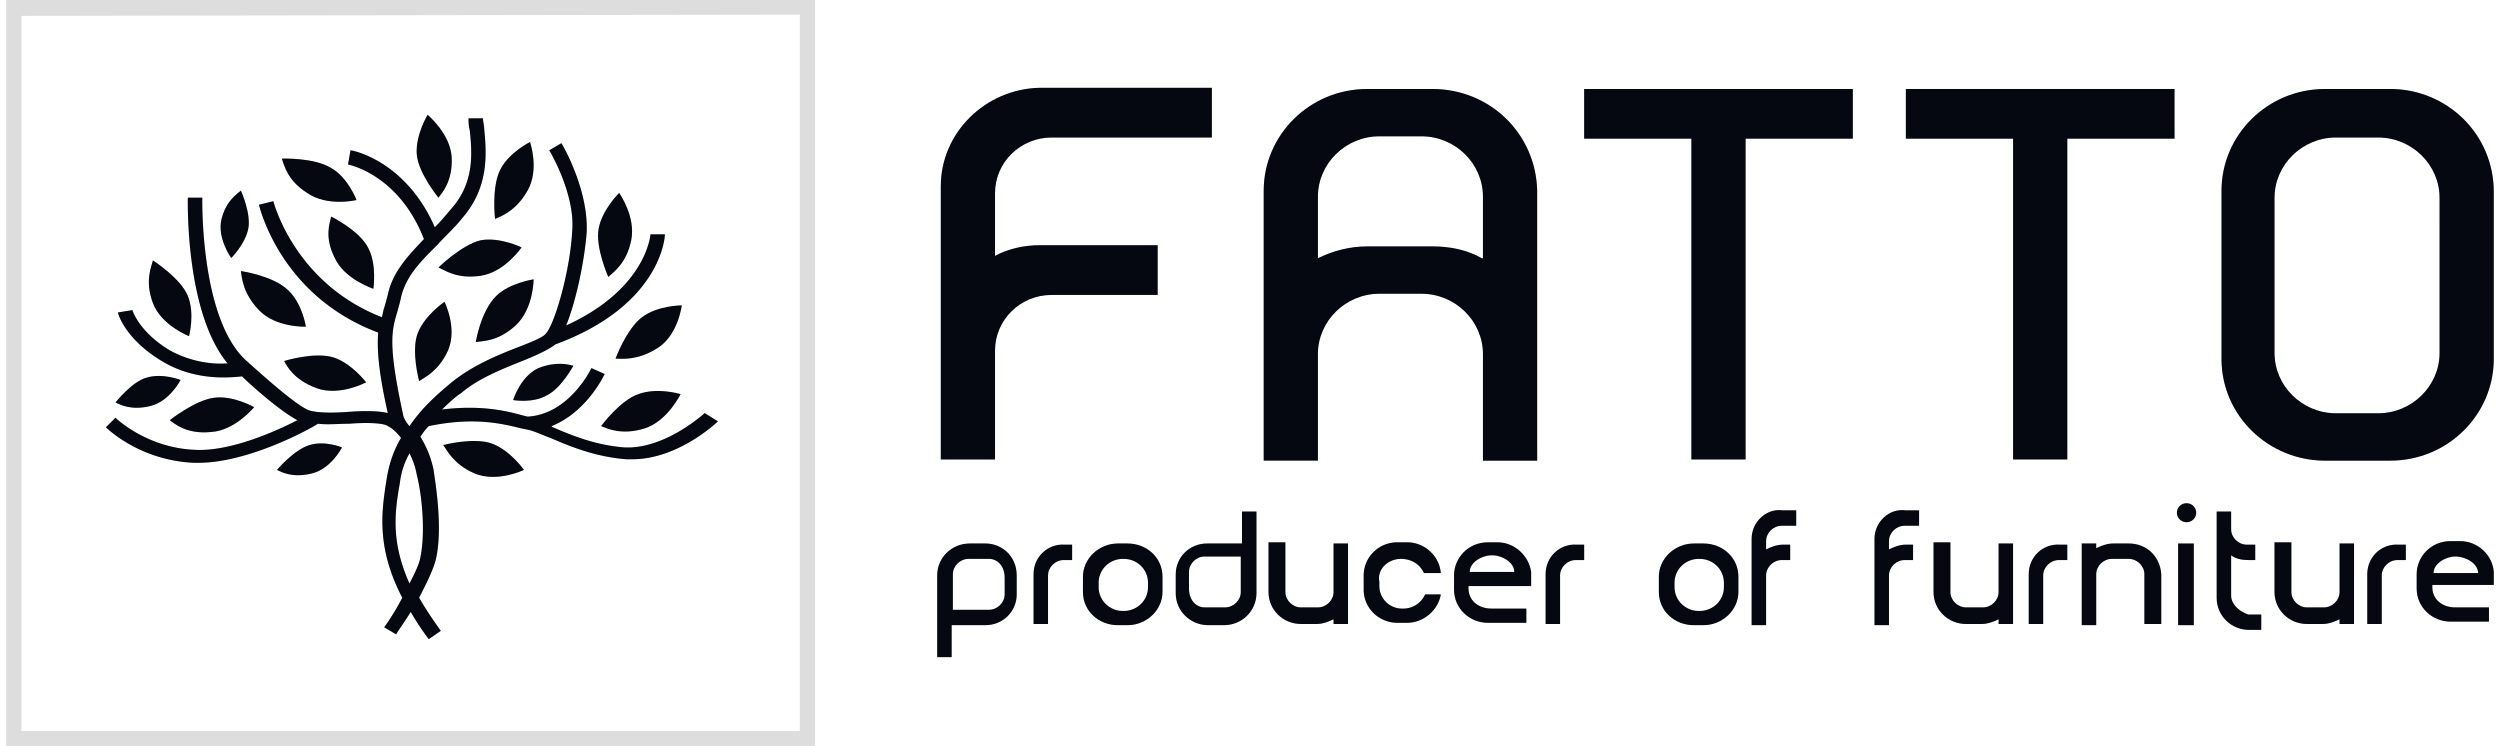 <svg width="201" height="60" viewBox="0 0 201 60" fill="none" xmlns="http://www.w3.org/2000/svg">
    <path d="M75.64 14.957V36.94H80v-8.755c0-2.474 2.034-4.473 4.552-4.473h8.525v-3.997h-9.493c-1.26 0-2.519.286-3.584.857v-5.044c0-2.474 2.034-4.472 4.552-4.472h12.883V7.059H83.585c-4.36.095-7.943 3.616-7.943 7.898z" fill="#060915"/>
    <path d="M75.64 14.957V36.94H80v-8.755c0-2.474 2.034-4.473 4.552-4.473h8.525v-3.997h-9.493c-1.26 0-2.519.286-3.584.857v-5.044c0-2.474 2.034-4.472 4.552-4.472h12.883V7.059H83.585c-4.36.095-7.943 3.616-7.943 7.898z" fill="#000" fill-opacity=".2"/>
    <path d="M115.162 7.154h-5.231c-4.649 0-8.33 3.71-8.33 8.183v21.697h4.359V28.47c0-2.665 2.228-4.853 4.94-4.853h3.39c2.712 0 4.94 2.188 4.94 4.853v8.565h4.359V15.337c-.097-4.567-3.778-8.183-8.427-8.183zm3.971 13.608c-1.162-.666-2.518-.952-3.971-.952h-5.231c-1.453 0-2.809.38-3.971.952v-4.949c0-2.664 2.228-4.853 4.94-4.853h3.39c2.712 0 4.94 2.189 4.94 4.853v4.949h-.097z" fill="#060915"/>
    <path d="M115.162 7.154h-5.231c-4.649 0-8.33 3.71-8.33 8.183v21.697h4.359V28.47c0-2.665 2.228-4.853 4.94-4.853h3.39c2.712 0 4.94 2.188 4.94 4.853v8.565h4.359V15.337c-.097-4.567-3.778-8.183-8.427-8.183zm3.971 13.608c-1.162-.666-2.518-.952-3.971-.952h-5.231c-1.453 0-2.809.38-3.971.952v-4.949c0-2.664 2.228-4.853 4.94-4.853h3.39c2.712 0 4.94 2.189 4.94 4.853v4.949h-.097z" fill="#000" fill-opacity=".2"/>
    <path d="M127.366 11.15h8.621v25.79h4.359V11.15h8.621V7.154h-21.601v3.996z" fill="#060915"/>
    <path d="M127.366 11.15h8.621v25.79h4.359V11.15h8.621V7.154h-21.601v3.996z" fill="#000" fill-opacity=".2"/>
    <path d="M153.231 11.15h8.621v25.79h4.359V11.15h8.621V7.154h-21.601v3.996z" fill="#060915"/>
    <path d="M153.231 11.15h8.621v25.79h4.359V11.15h8.621V7.154h-21.601v3.996z" fill="#000" fill-opacity=".2"/>
    <path d="M192.17 7.154h-5.231c-4.649 0-8.33 3.71-8.33 8.183V28.852c0 4.567 3.777 8.184 8.33 8.184h5.231c4.649 0 8.33-3.712 8.33-8.184V15.433c0-4.663-3.778-8.28-8.33-8.28zm3.971 11.134v10.087c0 2.664-2.228 4.853-4.94 4.853h-3.39c-2.712 0-4.94-2.189-4.94-4.853V15.909c0-2.665 2.228-4.854 4.94-4.854h3.39c2.712 0 4.94 2.189 4.94 4.854v2.379z" fill="#060915"/>
    <path d="M192.17 7.154h-5.231c-4.649 0-8.33 3.71-8.33 8.183V28.852c0 4.567 3.777 8.184 8.33 8.184h5.231c4.649 0 8.33-3.712 8.33-8.184V15.433c0-4.663-3.778-8.28-8.33-8.28zm3.971 11.134v10.087c0 2.664-2.228 4.853-4.94 4.853h-3.39c-2.712 0-4.94-2.189-4.94-4.853V15.909c0-2.665 2.228-4.854 4.94-4.854h3.39c2.712 0 4.94 2.189 4.94 4.854v2.379z" fill="#000" fill-opacity=".2"/>
    <path d="M.5 0v60h65.03V0H.5zm63.804 58.775H1.727V1.274l62.577-.097v57.598z" fill="#DDD"/>
    <path d="M79.225 43.697h-1.26c-1.453 0-2.615 1.141-2.615 2.569v6.566h1.162v-2.57h2.713c1.453 0 2.518-1.141 2.518-2.474v-1.522c0-1.523-1.162-2.57-2.518-2.57zm1.55 4.091c0 .667-.582 1.238-1.26 1.238H76.61V46.17c0-.666.581-1.237 1.26-1.237h1.646c.678 0 1.26.57 1.26 1.522v1.332z" fill="#060915"/>
    <path d="M79.225 43.697h-1.26c-1.453 0-2.615 1.141-2.615 2.569v6.566h1.162v-2.57h2.713c1.453 0 2.518-1.141 2.518-2.474v-1.522c0-1.523-1.162-2.57-2.518-2.57zm1.55 4.091c0 .667-.582 1.238-1.26 1.238H76.61V46.17c0-.666.581-1.237 1.26-1.237h1.646c.678 0 1.26.57 1.26 1.522v1.332z" fill="#000" fill-opacity=".2"/>
    <path d="M99.76 43.697h-2.713c-1.453 0-2.518 1.141-2.518 2.474v1.522c0 1.428 1.162 2.57 2.615 2.57h1.26c1.452 0 2.615-1.142 2.615-2.57v-6.566h-1.163v2.57h-.097zm0 3.901c0 .666-.582 1.237-1.26 1.237h-1.647c-.678 0-1.259-.57-1.259-1.522V45.98c0-.666.581-1.237 1.26-1.237h2.905v2.855z" fill="#060915"/>
    <path d="M99.76 43.697h-2.713c-1.453 0-2.518 1.141-2.518 2.474v1.522c0 1.428 1.162 2.57 2.615 2.57h1.26c1.452 0 2.615-1.142 2.615-2.57v-6.566h-1.163v2.57h-.097zm0 3.901c0 .666-.582 1.237-1.26 1.237h-1.647c-.678 0-1.259-.57-1.259-1.522V45.98c0-.666.581-1.237 1.26-1.237h2.905v2.855z" fill="#000" fill-opacity=".2"/>
    <path d="M83.099 46.17v3.997h1.162v-3.902c0-.666.582-1.237 1.26-1.237h.678v-1.237h-.581c-1.357-.095-2.519.952-2.519 2.38z" fill="#060915"/>
    <path d="M83.099 46.17v3.997h1.162v-3.902c0-.666.582-1.237 1.26-1.237h.678v-1.237h-.581c-1.357-.095-2.519.952-2.519 2.38z" fill="#000" fill-opacity=".2"/>
    <path d="M150.71 43.316V50.261h1.163v-3.996c0-.667.581-1.238 1.259-1.238h.678v-1.237h-.581c-.485 0-.969.19-1.356.381V43.506c0-.666.581-1.237 1.259-1.237h1.162v-1.237h-1.065c-1.356-.19-2.519.951-2.519 2.284z" fill="#060915"/>
    <path d="M150.71 43.316V50.261h1.163v-3.996c0-.667.581-1.238 1.259-1.238h.678v-1.237h-.581c-.485 0-.969.19-1.356.381V43.506c0-.666.581-1.237 1.259-1.237h1.162v-1.237h-1.065c-1.356-.19-2.519.951-2.519 2.284z" fill="#000" fill-opacity=".2"/>
    <path d="M140.831 43.316V50.261h1.163v-3.996c0-.667.581-1.238 1.259-1.238h.678v-1.237h-.581c-.484 0-.969.19-1.356.381V43.506c0-.666.581-1.237 1.259-1.237h1.162v-1.237h-1.065c-1.356-.19-2.519.951-2.519 2.284z" fill="#060915"/>
    <path d="M140.831 43.316V50.261h1.163v-3.996c0-.667.581-1.238 1.259-1.238h.678v-1.237h-.581c-.484 0-.969.19-1.356.381V43.506c0-.666.581-1.237 1.259-1.237h1.162v-1.237h-1.065c-1.356-.19-2.519.951-2.519 2.284z" fill="#000" fill-opacity=".2"/>
    <path d="M124.267 46.17v3.997h1.162v-3.902c0-.666.582-1.237 1.26-1.237h.678v-1.237h-.582c-1.356-.095-2.518.952-2.518 2.38z" fill="#060915"/>
    <path d="M124.267 46.17v3.997h1.162v-3.902c0-.666.582-1.237 1.26-1.237h.678v-1.237h-.582c-1.356-.095-2.518.952-2.518 2.38z" fill="#000" fill-opacity=".2"/>
    <path d="M163.11 46.17v3.997h1.162v-3.902c0-.666.581-1.237 1.259-1.237h.678v-1.237h-.581c-1.356-.095-2.518.952-2.518 2.38z" fill="#060915"/>
    <path d="M163.11 46.17v3.997h1.162v-3.902c0-.666.581-1.237 1.259-1.237h.678v-1.237h-.581c-1.356-.095-2.518.952-2.518 2.38z" fill="#000" fill-opacity=".2"/>
    <path d="M190.329 46.17v3.997h1.163v-3.902c0-.666.581-1.237 1.259-1.237h.678v-1.237h-.581c-1.356-.095-2.519.952-2.519 2.38z" fill="#060915"/>
    <path d="M190.329 46.17v3.997h1.163v-3.902c0-.666.581-1.237 1.259-1.237h.678v-1.237h-.581c-1.356-.095-2.519.952-2.519 2.38z" fill="#000" fill-opacity=".2"/>
    <path d="M90.655 43.697h-.775c-1.55 0-2.81 1.237-2.81 2.664v1.237c0 1.523 1.26 2.665 2.81 2.665h.775c1.55 0 2.809-1.237 2.809-2.665v-1.237c0-1.522-1.26-2.664-2.81-2.664zm1.646 3.52c0 1.047-.871 1.904-1.937 1.904h-.097c-1.065 0-1.937-.857-1.937-1.904v-.38c0-1.047.872-1.903 1.937-1.903h.097c1.066 0 1.937.856 1.937 1.903v.38z" fill="#060915"/>
    <path d="M90.655 43.697h-.775c-1.55 0-2.81 1.237-2.81 2.664v1.237c0 1.523 1.26 2.665 2.81 2.665h.775c1.55 0 2.809-1.237 2.809-2.665v-1.237c0-1.522-1.26-2.664-2.81-2.664zm1.646 3.52c0 1.047-.871 1.904-1.937 1.904h-.097c-1.065 0-1.937-.857-1.937-1.904v-.38c0-1.047.872-1.903 1.937-1.903h.097c1.066 0 1.937.856 1.937 1.903v.38z" fill="#000" fill-opacity=".2"/>
    <path d="M136.956 43.697h-.774c-1.55 0-2.81 1.237-2.81 2.664v1.237c0 1.523 1.26 2.665 2.81 2.665h.774c1.55 0 2.81-1.237 2.81-2.665v-1.237c0-1.522-1.26-2.664-2.81-2.664zm1.647 3.52c0 1.047-.872 1.904-1.937 1.904h-.097c-1.066 0-1.937-.857-1.937-1.904v-.38c0-1.047.871-1.903 1.937-1.903h.097c1.065 0 1.937.856 1.937 1.903v.38z" fill="#060915"/>
    <path d="M136.956 43.697h-.774c-1.55 0-2.81 1.237-2.81 2.664v1.237c0 1.523 1.26 2.665 2.81 2.665h.774c1.55 0 2.81-1.237 2.81-2.665v-1.237c0-1.522-1.26-2.664-2.81-2.664zm1.647 3.52c0 1.047-.872 1.904-1.937 1.904h-.097c-1.066 0-1.937-.857-1.937-1.904v-.38c0-1.047.871-1.903 1.937-1.903h.097c1.065 0 1.937.856 1.937 1.903v.38z" fill="#000" fill-opacity=".2"/>
    <path d="M107.218 44.934V47.598c0 .667-.581 1.238-1.259 1.238h-1.356c-.678 0-1.259-.571-1.259-1.238V43.602h-1.356v3.996c0 1.428 1.162 2.57 2.615 2.57h1.259c.485 0 .969-.19 1.356-.38v.38h1.163v-6.471h-1.163v1.237z" fill="#060915"/>
    <path d="M107.218 44.934V47.598c0 .667-.581 1.238-1.259 1.238h-1.356c-.678 0-1.259-.571-1.259-1.238V43.602h-1.356v3.996c0 1.428 1.162 2.57 2.615 2.57h1.259c.485 0 .969-.19 1.356-.38v.38h1.163v-6.471h-1.163v1.237z" fill="#000" fill-opacity=".2"/>
    <path d="M171.15 43.697h-1.259c-.484 0-.969.19-1.356.38v-.38h-1.163V50.263h1.163V46.17c0-.666.581-1.237 1.259-1.237h1.356c.678 0 1.259.57 1.259 1.237V50.168h1.357V46.17c-.097-1.428-1.163-2.474-2.616-2.474z" fill="#060915"/>
    <path d="M171.15 43.697h-1.259c-.484 0-.969.19-1.356.38v-.38h-1.163V50.263h1.163V46.17c0-.666.581-1.237 1.259-1.237h1.356c.678 0 1.259.57 1.259 1.237V50.168h1.357V46.17c-.097-1.428-1.163-2.474-2.616-2.474z" fill="#000" fill-opacity=".2"/>
    <path d="M160.687 44.934V47.598c0 .667-.581 1.238-1.259 1.238h-1.356c-.678 0-1.259-.571-1.259-1.238V43.602h-1.357v3.996c0 1.428 1.163 2.57 2.616 2.57h1.259c.484 0 .969-.19 1.356-.38v.38h1.163v-6.471h-1.163v1.237z" fill="#060915"/>
    <path d="M160.687 44.934V47.598c0 .667-.581 1.238-1.259 1.238h-1.356c-.678 0-1.259-.571-1.259-1.238V43.602h-1.357v3.996c0 1.428 1.163 2.57 2.616 2.57h1.259c.484 0 .969-.19 1.356-.38v.38h1.163v-6.471h-1.163v1.237z" fill="#000" fill-opacity=".2"/>
    <path d="M188.101 44.934V47.598c0 .667-.581 1.238-1.259 1.238h-1.356c-.678 0-1.259-.571-1.259-1.238V43.602h-1.357v3.996c0 1.428 1.163 2.57 2.616 2.57h1.259c.484 0 .969-.19 1.356-.38v.38h1.163v-6.471h-1.163v1.237z" fill="#060915"/>
    <path d="M188.101 44.934V47.598c0 .667-.581 1.238-1.259 1.238h-1.356c-.678 0-1.259-.571-1.259-1.238V43.602h-1.357v3.996c0 1.428 1.163 2.57 2.616 2.57h1.259c.484 0 .969-.19 1.356-.38v.38h1.163v-6.471h-1.163v1.237z" fill="#000" fill-opacity=".2"/>
    <path d="M112.643 44.934c.872 0 1.55.476 1.84 1.142h1.356c-.096-1.332-1.259-2.474-2.712-2.474h-.775c-1.55 0-2.712 1.237-2.712 2.664v1.142c0 1.523 1.259 2.665 2.712 2.665h.775c1.356 0 2.519-1.047 2.712-2.284h-1.259a1.914 1.914 0 0 1-1.743 1.142h-.097a1.823 1.823 0 0 1-1.841-1.808v-.381c-.193-.952.678-1.808 1.744-1.808z" fill="#060915"/>
    <path d="M112.643 44.934c.872 0 1.55.476 1.84 1.142h1.356c-.096-1.332-1.259-2.474-2.712-2.474h-.775c-1.55 0-2.712 1.237-2.712 2.664v1.142c0 1.523 1.259 2.665 2.712 2.665h.775c1.356 0 2.519-1.047 2.712-2.284h-1.259a1.914 1.914 0 0 1-1.743 1.142h-.097a1.823 1.823 0 0 1-1.841-1.808v-.381c-.193-.952.678-1.808 1.744-1.808z" fill="#000" fill-opacity=".2"/>
    <path d="M120.392 43.602h-.775c-1.55 0-2.712 1.237-2.712 2.664v1.142c0 1.523 1.259 2.665 2.712 2.665h3.1V48.93h-2.81c-1.065 0-1.84-.666-1.84-1.618v-.19h5.037V45.98c-.194-1.333-1.356-2.38-2.712-2.38zm-2.228 2.379c0-.762.969-1.333 1.743-1.333h.097c.775 0 1.744.571 1.744 1.333h-3.584z" fill="#060915"/>
    <path d="M120.392 43.602h-.775c-1.55 0-2.712 1.237-2.712 2.664v1.142c0 1.523 1.259 2.665 2.712 2.665h3.1V48.93h-2.81c-1.065 0-1.84-.666-1.84-1.618v-.19h5.037V45.98c-.194-1.333-1.356-2.38-2.712-2.38zm-2.228 2.379c0-.762.969-1.333 1.743-1.333h.097c.775 0 1.744.571 1.744 1.333h-3.584z" fill="#000" fill-opacity=".2"/>
    <path d="M200.5 47.122V45.98c-.097-1.332-1.26-2.474-2.713-2.474h-.775c-1.549 0-2.712 1.237-2.712 2.664v1.142c0 1.523 1.259 2.665 2.712 2.665h3.1v-1.142H197.4c-1.066 0-1.841-.666-1.841-1.618v-.19h4.941v.095zm-3.1-2.379c.872 0 1.84.571 1.84 1.332h-3.584c0-.761.969-1.332 1.744-1.332z" fill="#060915"/>
    <path d="M200.5 47.122V45.98c-.097-1.332-1.26-2.474-2.713-2.474h-.775c-1.549 0-2.712 1.237-2.712 2.664v1.142c0 1.523 1.259 2.665 2.712 2.665h3.1v-1.142H197.4c-1.066 0-1.841-.666-1.841-1.618v-.19h4.941v.095zm-3.1-2.379c.872 0 1.84.571 1.84 1.332h-3.584c0-.761.969-1.332 1.744-1.332z" fill="#000" fill-opacity=".2"/>
    <path d="M176.381 43.697h-1.26v6.566h1.26v-6.566z" fill="#060915"/>
    <path d="M176.381 43.697h-1.26v6.566h1.26v-6.566z" fill="#000" fill-opacity=".2"/>
    <path d="M175.799 41.984c.428 0 .775-.341.775-.762a.768.768 0 0 0-.775-.761.768.768 0 0 0-.775.761c0 .42.347.762.775.762z" fill="#060915"/>
    <path d="M175.799 41.984c.428 0 .775-.341.775-.762a.768.768 0 0 0-.775-.761.768.768 0 0 0-.775.761c0 .42.347.762.775.762z" fill="#000" fill-opacity=".2"/>
    <path d="M179.383 47.884V44.648c.388.286.872.38 1.356.38h.582v-1.236h-.678c-.678 0-1.26-.571-1.26-1.238v-1.427h-1.162v6.947c0 1.427 1.162 2.57 2.615 2.57h.969v-1.238h-1.066c-.774-.285-1.356-.856-1.356-1.522z" fill="#060915"/>
    <path d="M179.383 47.884V44.648c.388.286.872.38 1.356.38h.582v-1.236h-.678c-.678 0-1.26-.571-1.26-1.238v-1.427h-1.162v6.947c0 1.427 1.162 2.57 2.615 2.57h.969v-1.238h-1.066c-.774-.285-1.356-.856-1.356-1.522z" fill="#000" fill-opacity=".2"/>
    <path d="M24.692 15.511c1.646 1.142 3.971.571 3.971.571s-.678-1.808-2.034-2.57c-1.356-.856-3.972-.76-3.972-.76.194.475.388 1.712 2.035 2.76z" fill="#060915"/>
    <path d="M24.692 15.511c1.646 1.142 3.971.571 3.971.571s-.678-1.808-2.034-2.57c-1.356-.856-3.972-.76-3.972-.76.194.475.388 1.712 2.035 2.76z" fill="#000" fill-opacity=".2"/>
    <path d="M26.919 20.745c.774 1.713 3.1 2.474 3.1 2.474s.29-1.903-.388-3.235c-.678-1.428-3.003-2.57-3.003-2.57-.097.476-.581 1.618.29 3.331z" fill="#060915"/>
    <path d="M26.919 20.745c.774 1.713 3.1 2.474 3.1 2.474s.29-1.903-.388-3.235c-.678-1.428-3.003-2.57-3.003-2.57-.097.476-.581 1.618.29 3.331z" fill="#000" fill-opacity=".2"/>
    <path d="M35.25 21.507c.485.19 1.453.952 3.39.666 1.938-.285 3.294-2.284 3.294-2.284s-1.744-.856-3.293-.57c-1.55.38-3.39 2.188-3.39 2.188z" fill="#060915"/>
    <path d="M35.25 21.507c.485.19 1.453.952 3.39.666 1.938-.285 3.294-2.284 3.294-2.284s-1.744-.856-3.293-.57c-1.55.38-3.39 2.188-3.39 2.188z" fill="#000" fill-opacity=".2"/>
    <path d="M33.603 26.741c-.581 1.428.097 3.902.097 3.902.387-.286 1.55-.762 2.324-2.474.775-1.809-.29-3.902-.29-3.902s-1.55 1.047-2.131 2.474z" fill="#060915"/>
    <path d="M33.603 26.741c-.581 1.428.097 3.902.097 3.902.387-.286 1.55-.762 2.324-2.474.775-1.809-.29-3.902-.29-3.902s-1.55 1.047-2.131 2.474z" fill="#000" fill-opacity=".2"/>
    <path d="M38.253 27.502c.484-.095 1.744 0 3.197-1.332 1.453-1.333 1.453-3.712 1.453-3.712s-1.938.286-3.003 1.333c-1.26 1.237-1.647 3.71-1.647 3.71z" fill="#060915"/>
    <path d="M38.253 27.502c.484-.095 1.744 0 3.197-1.332 1.453-1.333 1.453-3.712 1.453-3.712s-1.938.286-3.003 1.333c-1.26 1.237-1.647 3.71-1.647 3.71z" fill="#000" fill-opacity=".2"/>
    <path d="M42.418 15.32c.968-1.712.194-3.9.194-3.9s-1.744.856-2.422 2.283c-.678 1.428-.388 3.902-.388 3.902.388-.19 1.647-.571 2.616-2.284z" fill="#060915"/>
    <path d="M42.418 15.32c.968-1.712.194-3.9.194-3.9s-1.744.856-2.422 2.283c-.678 1.428-.388 3.902-.388 3.902.388-.19 1.647-.571 2.616-2.284z" fill="#000" fill-opacity=".2"/>
    <path d="M35.25 15.892c.29-.38 1.162-1.332 1.065-3.236-.097-1.903-1.937-3.425-1.937-3.425s-.969 1.617-.872 3.14c.097 1.523 1.744 3.521 1.744 3.521z" fill="#060915"/>
    <path d="M35.25 15.892c.29-.38 1.162-1.332 1.065-3.236-.097-1.903-1.937-3.425-1.937-3.425s-.969 1.617-.872 3.14c.097 1.523 1.744 3.521 1.744 3.521z" fill="#000" fill-opacity=".2"/>
    <path d="M50.749 19.317c.387-1.903-.969-3.806-.969-3.806s-1.356 1.332-1.647 2.855c-.29 1.522.775 3.901.775 3.901.388-.38 1.453-1.046 1.84-2.95z" fill="#060915"/>
    <path d="M50.749 19.317c.387-1.903-.969-3.806-.969-3.806s-1.356 1.332-1.647 2.855c-.29 1.522.775 3.901.775 3.901.388-.38 1.453-1.046 1.84-2.95z" fill="#000" fill-opacity=".2"/>
    <path d="M51.62 25.503c-1.26.952-2.131 3.331-2.131 3.331.484 0 1.743.19 3.39-.856 1.647-1.047 1.937-3.426 1.937-3.426s-1.937 0-3.196.951z" fill="#060915"/>
    <path d="M51.62 25.503c-1.26.952-2.131 3.331-2.131 3.331.484 0 1.743.19 3.39-.856 1.647-1.047 1.937-3.426 1.937-3.426s-1.937 0-3.196.951z" fill="#000" fill-opacity=".2"/>
    <path d="M51.33 31.689c-1.454.475-3.004 2.569-3.004 2.569.485.19 1.647.761 3.488.19 1.84-.57 2.905-2.76 2.905-2.76s-1.84-.57-3.39 0z" fill="#060915"/>
    <path d="M51.33 31.689c-1.454.475-3.004 2.569-3.004 2.569.485.19 1.647.761 3.488.19 1.84-.57 2.905-2.76 2.905-2.76s-1.84-.57-3.39 0z" fill="#000" fill-opacity=".2"/>
    <path d="M39.608 35.686c-1.452-.571-3.971.095-3.971.095.29.38.775 1.522 2.519 2.284 1.84.76 3.97-.286 3.97-.286s-1.065-1.523-2.518-2.093z" fill="#060915"/>
    <path d="M39.608 35.686c-1.452-.571-3.971.095-3.971.095.29.38.775 1.522 2.519 2.284 1.84.76 3.97-.286 3.97-.286s-1.065-1.523-2.518-2.093z" fill="#000" fill-opacity=".2"/>
    <path d="M25.466 31.213c1.84.666 3.972-.476 3.972-.476s-1.163-1.522-2.616-1.998c-1.55-.476-3.971.285-3.971.285.194.38.775 1.523 2.615 2.189z" fill="#060915"/>
    <path d="M25.466 31.213c1.84.666 3.972-.476 3.972-.476s-1.163-1.522-2.616-1.998c-1.55-.476-3.971.285-3.971.285.194.38.775 1.523 2.615 2.189z" fill="#000" fill-opacity=".2"/>
    <path d="M16.943 34.734c1.937-.095 3.487-1.998 3.487-1.998s-1.646-.952-3.196-.761c-1.55.19-3.584 1.808-3.584 1.808.387.285 1.356 1.142 3.293.951z" fill="#060915"/>
    <path d="M16.943 34.734c1.937-.095 3.487-1.998 3.487-1.998s-1.646-.952-3.196-.761c-1.55.19-3.584 1.808-3.584 1.808.387.285 1.356 1.142 3.293.951z" fill="#000" fill-opacity=".2"/>
    <path d="M19.364 21.792c.097.476.097 1.713 1.453 3.14 1.356 1.428 3.777 1.333 3.777 1.333s-.29-1.903-1.453-2.95c-1.162-1.142-3.777-1.523-3.777-1.523z" fill="#060915"/>
    <path d="M19.364 21.792c.097.476.097 1.713 1.453 3.14 1.356 1.428 3.777 1.333 3.777 1.333s-.29-1.903-1.453-2.95c-1.162-1.142-3.777-1.523-3.777-1.523z" fill="#000" fill-opacity=".2"/>
    <path d="M15.198 27.026s.485-1.808-.097-3.235c-.58-1.428-2.809-2.855-2.809-2.855-.097.476-.678 1.617 0 3.425.678 1.809 2.906 2.665 2.906 2.665z" fill="#060915"/>
    <path d="M15.198 27.026s.485-1.808-.097-3.235c-.58-1.428-2.809-2.855-2.809-2.855-.097.476-.678 1.617 0 3.425.678 1.809 2.906 2.665 2.906 2.665z" fill="#000" fill-opacity=".2"/>
    <path d="M11.809 30.357c-1.163.285-2.519 1.998-2.519 1.998.388.19 1.26.666 2.81.286 1.55-.381 2.42-2.094 2.42-2.094s-1.452-.57-2.711-.19z" fill="#060915"/>
    <path d="M11.809 30.357c-1.163.285-2.519 1.998-2.519 1.998.388.19 1.26.666 2.81.286 1.55-.381 2.42-2.094 2.42-2.094s-1.452-.57-2.711-.19z" fill="#000" fill-opacity=".2"/>
    <path d="M24.885 35.782c-1.26.38-2.615 1.998-2.615 1.998.387.19 1.259.666 2.809.285 1.55-.38 2.421-2.093 2.421-2.093s-1.356-.571-2.615-.19z" fill="#060915"/>
    <path d="M24.885 35.782c-1.26.38-2.615 1.998-2.615 1.998.387.19 1.259.666 2.809.285 1.55-.38 2.421-2.093 2.421-2.093s-1.356-.571-2.615-.19z" fill="#000" fill-opacity=".2"/>
    <path d="M19.946 18.462c.29-1.237-.582-3.14-.582-3.14-.29.285-1.162.76-1.55 2.283-.387 1.523.776 3.14.776 3.14s1.065-1.046 1.356-2.283z" fill="#060915"/>
    <path d="M19.946 18.462c.29-1.237-.582-3.14-.582-3.14-.29.285-1.162.76-1.55 2.283-.387 1.523.776 3.14.776 3.14s1.065-1.046 1.356-2.283z" fill="#000" fill-opacity=".2"/>
    <path d="M41.255 32.165s1.55.285 2.712-.38c1.163-.572 2.131-2.38 2.131-2.38-.387-.095-1.356-.38-2.809.19-1.453.667-2.034 2.57-2.034 2.57z" fill="#060915"/>
    <path d="M41.255 32.165s1.55.285 2.712-.38c1.163-.572 2.131-2.38 2.131-2.38-.387-.095-1.356-.38-2.809.19-1.453.667-2.034 2.57-2.034 2.57z" fill="#000" fill-opacity=".2"/>
    <path d="M56.657 33.211s-3.197 2.95-6.49 2.76c-2.325-.19-4.165-.952-5.715-1.618 0 0-.097 0-.097-.095 2.81-1.142 4.165-3.997 4.262-4.187l-1.066-.476s-1.743 3.712-5.133 3.902l-.388-.095c-1.356-.381-3.39-.857-6.49-.476.485-.476.969-.952 1.55-1.332 1.453-1.238 3.487-1.999 5.134-2.665 1.162-.476 1.937-.856 2.422-1.237 8.524-3.14 8.814-8.66 8.814-8.85h-1.162s-.29 4.377-6.78 7.327c.774-1.903 1.452-5.043 1.646-7.422.194-3.426-1.937-7.138-2.034-7.233l-.969.571s2.131 3.521 1.84 6.566c-.193 3.331-1.452 7.518-2.13 8.184-.194.286-1.163.667-2.131 1.047-1.744.666-3.778 1.523-5.425 2.855-1.26 1.047-2.421 2.094-3.39 3.521-.29-.285-.484-.761-.484-.761-1.26-5.805-.97-6.852-.485-8.47.097-.38.194-.666.29-1.142.388-1.617 1.454-2.76 2.907-4.187.581-.666 1.356-1.332 2.034-2.189 2.131-2.474 1.937-5.138 1.744-7.137 0-.285-.097-.57-.097-.856H37.67c0 .285 0 .57.097.951.194 1.809.388 4.188-1.453 6.281-.484.571-.872 1.047-1.356 1.523-2.325-5.33-6.587-6.186-6.78-6.186l-.194 1.142s4.068.761 6.102 5.995c-1.356 1.428-2.518 2.665-2.906 4.473-.097.38-.193.761-.29 1.047-.097.285-.097.476-.194.761-7.071-2.76-8.718-9.326-8.718-9.326l-1.162.286c.097.285 1.743 7.327 9.59 10.277-.098 1.237 0 3.046.774 6.471-.775-.19-1.937-.19-3.196-.095-1.26.095-2.712.095-3.294-.19-1.162-.571-3.68-2.855-4.65-3.712l-.096-.095c-3.875-3.235-3.68-13.132-3.68-13.227h-1.163c0 .38-.194 9.23 3.196 13.323-1.162.095-2.906-.096-4.65-1.047-2.518-1.523-3.002-3.236-3.002-3.236l-.581.095-.581.095c0 .096.58 2.19 3.68 3.997 2.616 1.523 5.328 1.238 6.297 1.142.678.666 3.003 2.76 4.455 3.521-1.84.952-5.52 2.57-8.33 2.38-3.875-.191-6.296-2.57-6.296-2.57l-.775.761c.097.095 2.712 2.665 7.071 2.855h.387c3.875 0 8.718-2.57 9.59-3.14.775.095 1.647 0 2.519 0 1.162-.095 2.712-.095 3.1.19.387.19.774.571 1.065.952-.581.951-.969 2.093-1.163 3.33-.387 2.475-.871 5.425 1.26 9.517-.678 1.332-1.453 2.379-1.453 2.379l.968.57c0-.094.582-.856 1.163-1.807.387.666.872 1.427 1.453 2.188l.968-.666c-.678-.951-1.259-1.808-1.743-2.664.581-1.142 1.162-2.284 1.356-3.14.581-2.57-.097-6.377-.194-7.138a8.123 8.123 0 0 0-1.065-2.664c.193-.286.387-.571.678-.857 3.68-.761 5.908-.19 7.458.19l.485.096c.484.095 1.065.38 1.84.666 1.55.666 3.584 1.522 6.103 1.713h.484c3.68 0 6.78-2.95 6.877-3.046l-1.065-.666zm-22.86 11.61c-.097.571-.485 1.332-.872 2.094-1.55-3.426-1.162-5.9-.775-8.09a6.28 6.28 0 0 1 .775-2.378c.29.57.484 1.142.581 1.713.484 1.903.678 4.853.29 6.661z" fill="#060915"/>
    <path d="M56.657 33.211s-3.197 2.95-6.49 2.76c-2.325-.19-4.165-.952-5.715-1.618 0 0-.097 0-.097-.095 2.81-1.142 4.165-3.997 4.262-4.187l-1.066-.476s-1.743 3.712-5.133 3.902l-.388-.095c-1.356-.381-3.39-.857-6.49-.476.485-.476.969-.952 1.55-1.332 1.453-1.238 3.487-1.999 5.134-2.665 1.162-.476 1.937-.856 2.422-1.237 8.524-3.14 8.814-8.66 8.814-8.85h-1.162s-.29 4.377-6.78 7.327c.774-1.903 1.452-5.043 1.646-7.422.194-3.426-1.937-7.138-2.034-7.233l-.969.571s2.131 3.521 1.84 6.566c-.193 3.331-1.452 7.518-2.13 8.184-.194.286-1.163.667-2.131 1.047-1.744.666-3.778 1.523-5.425 2.855-1.26 1.047-2.421 2.094-3.39 3.521-.29-.285-.484-.761-.484-.761-1.26-5.805-.97-6.852-.485-8.47.097-.38.194-.666.29-1.142.388-1.617 1.454-2.76 2.907-4.187.581-.666 1.356-1.332 2.034-2.189 2.131-2.474 1.937-5.138 1.744-7.137 0-.285-.097-.57-.097-.856H37.67c0 .285 0 .57.097.951.194 1.809.388 4.188-1.453 6.281-.484.571-.872 1.047-1.356 1.523-2.325-5.33-6.587-6.186-6.78-6.186l-.194 1.142s4.068.761 6.102 5.995c-1.356 1.428-2.518 2.665-2.906 4.473-.097.38-.193.761-.29 1.047-.097.285-.097.476-.194.761-7.071-2.76-8.718-9.326-8.718-9.326l-1.162.286c.097.285 1.743 7.327 9.59 10.277-.098 1.237 0 3.046.774 6.471-.775-.19-1.937-.19-3.196-.095-1.26.095-2.712.095-3.294-.19-1.162-.571-3.68-2.855-4.65-3.712l-.096-.095c-3.875-3.235-3.68-13.132-3.68-13.227h-1.163c0 .38-.194 9.23 3.196 13.323-1.162.095-2.906-.096-4.65-1.047-2.518-1.523-3.002-3.236-3.002-3.236l-.581.095-.581.095c0 .096.58 2.19 3.68 3.997 2.616 1.523 5.328 1.238 6.297 1.142.678.666 3.003 2.76 4.455 3.521-1.84.952-5.52 2.57-8.33 2.38-3.875-.191-6.296-2.57-6.296-2.57l-.775.761c.097.095 2.712 2.665 7.071 2.855h.387c3.875 0 8.718-2.57 9.59-3.14.775.095 1.647 0 2.519 0 1.162-.095 2.712-.095 3.1.19.387.19.774.571 1.065.952-.581.951-.969 2.093-1.163 3.33-.387 2.475-.871 5.425 1.26 9.517-.678 1.332-1.453 2.379-1.453 2.379l.968.57c0-.094.582-.856 1.163-1.807.387.666.872 1.427 1.453 2.188l.968-.666c-.678-.951-1.259-1.808-1.743-2.664.581-1.142 1.162-2.284 1.356-3.14.581-2.57-.097-6.377-.194-7.138a8.123 8.123 0 0 0-1.065-2.664c.193-.286.387-.571.678-.857 3.68-.761 5.908-.19 7.458.19l.485.096c.484.095 1.065.38 1.84.666 1.55.666 3.584 1.522 6.103 1.713h.484c3.68 0 6.78-2.95 6.877-3.046l-1.065-.666zm-22.86 11.61c-.097.571-.485 1.332-.872 2.094-1.55-3.426-1.162-5.9-.775-8.09a6.28 6.28 0 0 1 .775-2.378c.29.57.484 1.142.581 1.713.484 1.903.678 4.853.29 6.661z" fill="#000" fill-opacity=".2"/>
</svg>
